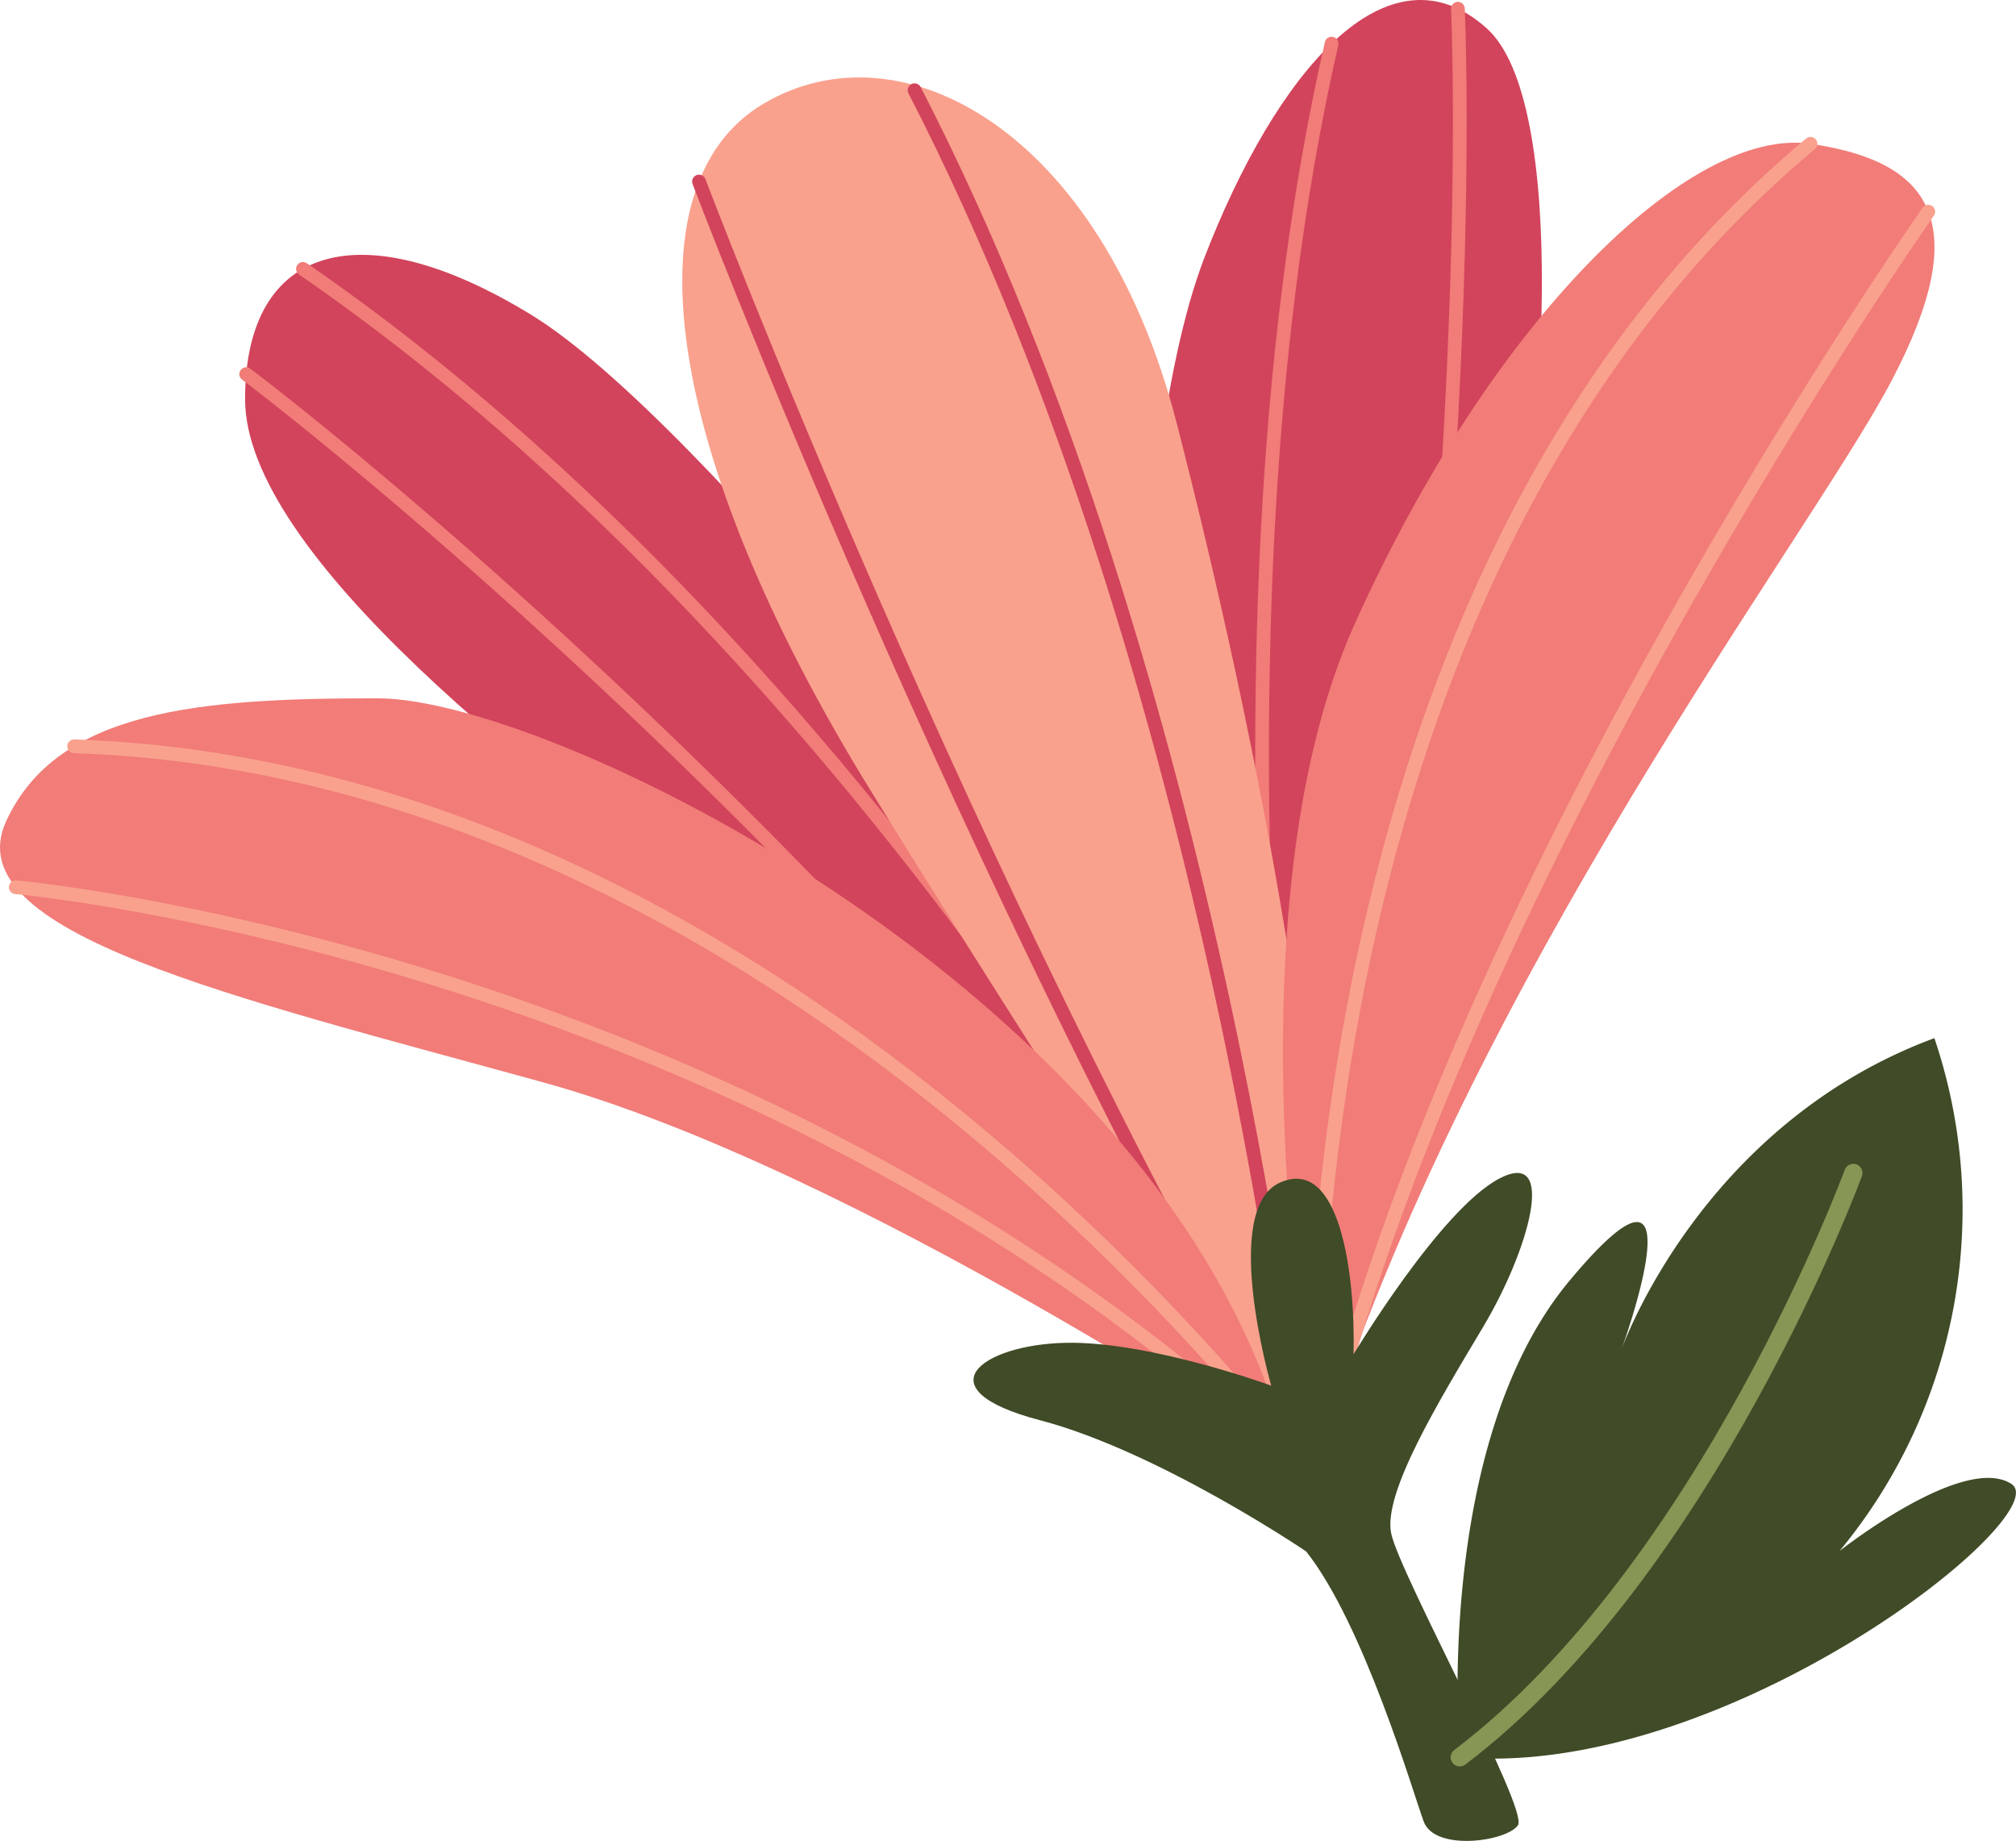 <svg xmlns="http://www.w3.org/2000/svg" width="110.059" height="100.502" viewBox="0 0 110.059 100.502">
  <g id="그룹_43" data-name="그룹 43" transform="translate(-25.821 -245.075)">
    <g id="그룹_39" data-name="그룹 39">
      <path id="패스_26" data-name="패스 26" d="M97.63,326.082s-17.972-21.092-30.255-29.7S39.182,275.275,39.2,266.841s6.348-10.268,15.646-4.565,29.924,31.776,32.934,38.807c0,0-.925-29.738,3.805-41.973,3.89-10.061,9.988-17.364,15.407-12.482,4.412,3.975,3.338,22.595.783,34.115C103.129,301.681,97.63,326.082,97.63,326.082Z" fill="#d2445b"/>
      <path id="패스_27" data-name="패스 27" d="M39.262,265.5s32.5,24.412,58.368,60.581c0,0-21.158-42.82-55.269-66.326" fill="none" stroke="#f17c78" stroke-linecap="round" stroke-miterlimit="10" stroke-width="0.75"/>
      <path id="패스_28" data-name="패스 28" d="M105.412,245.552s1.6,33.361-7.782,80.53c0,0-7.1-43.671.886-78.626" fill="none" stroke="#f17c78" stroke-linecap="round" stroke-miterlimit="10" stroke-width="0.75"/>
    </g>
    <g id="그룹_40" data-name="그룹 40">
      <path id="패스_29" data-name="패스 29" d="M97.63,326.082s-13.079-19.687-24.316-37.908S60,255.193,67.492,250.743s18.437,1.424,22.564,17.418S99.989,311.781,97.63,326.082Z" fill="#f9a18d"/>
      <path id="패스_30" data-name="패스 30" d="M63.981,254.986s14.4,37.969,32.835,69.867c0,0-4.316-42.353-21.066-74.853" fill="none" stroke="#d2445b" stroke-linecap="round" stroke-miterlimit="10" stroke-width="0.75"/>
    </g>
    <g id="그룹_41" data-name="그룹 41">
      <path id="패스_31" data-name="패스 31" d="M96.231,324.853s-23.677-15.982-40.76-20.69-32.118-8.175-29.31-14.265,10.6-6.706,20.306-6.7S90.384,300.024,96.231,324.853Z" fill="#f17c78"/>
      <path id="패스_32" data-name="패스 32" d="M26.679,293.51s41.08,3.653,70.951,32.572c0,0-28.143-38.948-67.762-40.265" fill="none" stroke="#f9a18d" stroke-linecap="round" stroke-miterlimit="10" stroke-width="0.75"/>
    </g>
    <g id="그룹_42" data-name="그룹 42">
      <path id="패스_33" data-name="패스 33" d="M97.849,324.513s-5.562-28.72,1.924-45.366,18.3-27.18,24.89-26.222,8.956,4.293,4.44,12.906S106.161,298.242,97.849,324.513Z" fill="#f17c78"/>
      <path id="패스_34" data-name="패스 34" d="M131.091,256.63s-26.582,37.783-33.461,69.452c0,0-2.8-48.231,27.033-73.157" fill="none" stroke="#f9a18d" stroke-linecap="round" stroke-miterlimit="10" stroke-width="0.75"/>
    </g>
    <path id="패스_35" data-name="패스 35" d="M97.128,329.773s-8.045-5.462-14.534-7.164S79.427,318.48,84,318.383s11.221,2.338,11.221,2.338-2.791-9.632.48-11.086,4.119,5.01,4.014,9.375c0,0,4.728-7.891,7.948-9.589s1.6,3.946-.859,8.069-5.495,9.1-5.033,11.306,7.5,15.029,6.922,15.917-4.546,1.466-5.151-.2S100.255,333.714,97.128,329.773Z" fill="#404b27"/>
    <path id="패스_36" data-name="패스 36" d="M105.515,341.006S104,324,111.5,315s2.825,3.792,2.825,3.792,4.283-12.292,17.1-17.042a29.227,29.227,0,0,1-5.179,28s6.752-5.337,9.376-3.668S120.03,342.262,105.515,341.006Z" fill="#404b27"/>
    <path id="패스_37" data-name="패스 37" d="M127,309.111s-7.97,21.651-21.485,31.9" fill="none" stroke="#859655" stroke-linecap="round" stroke-miterlimit="10" stroke-width="1"/>
  </g>
</svg>
